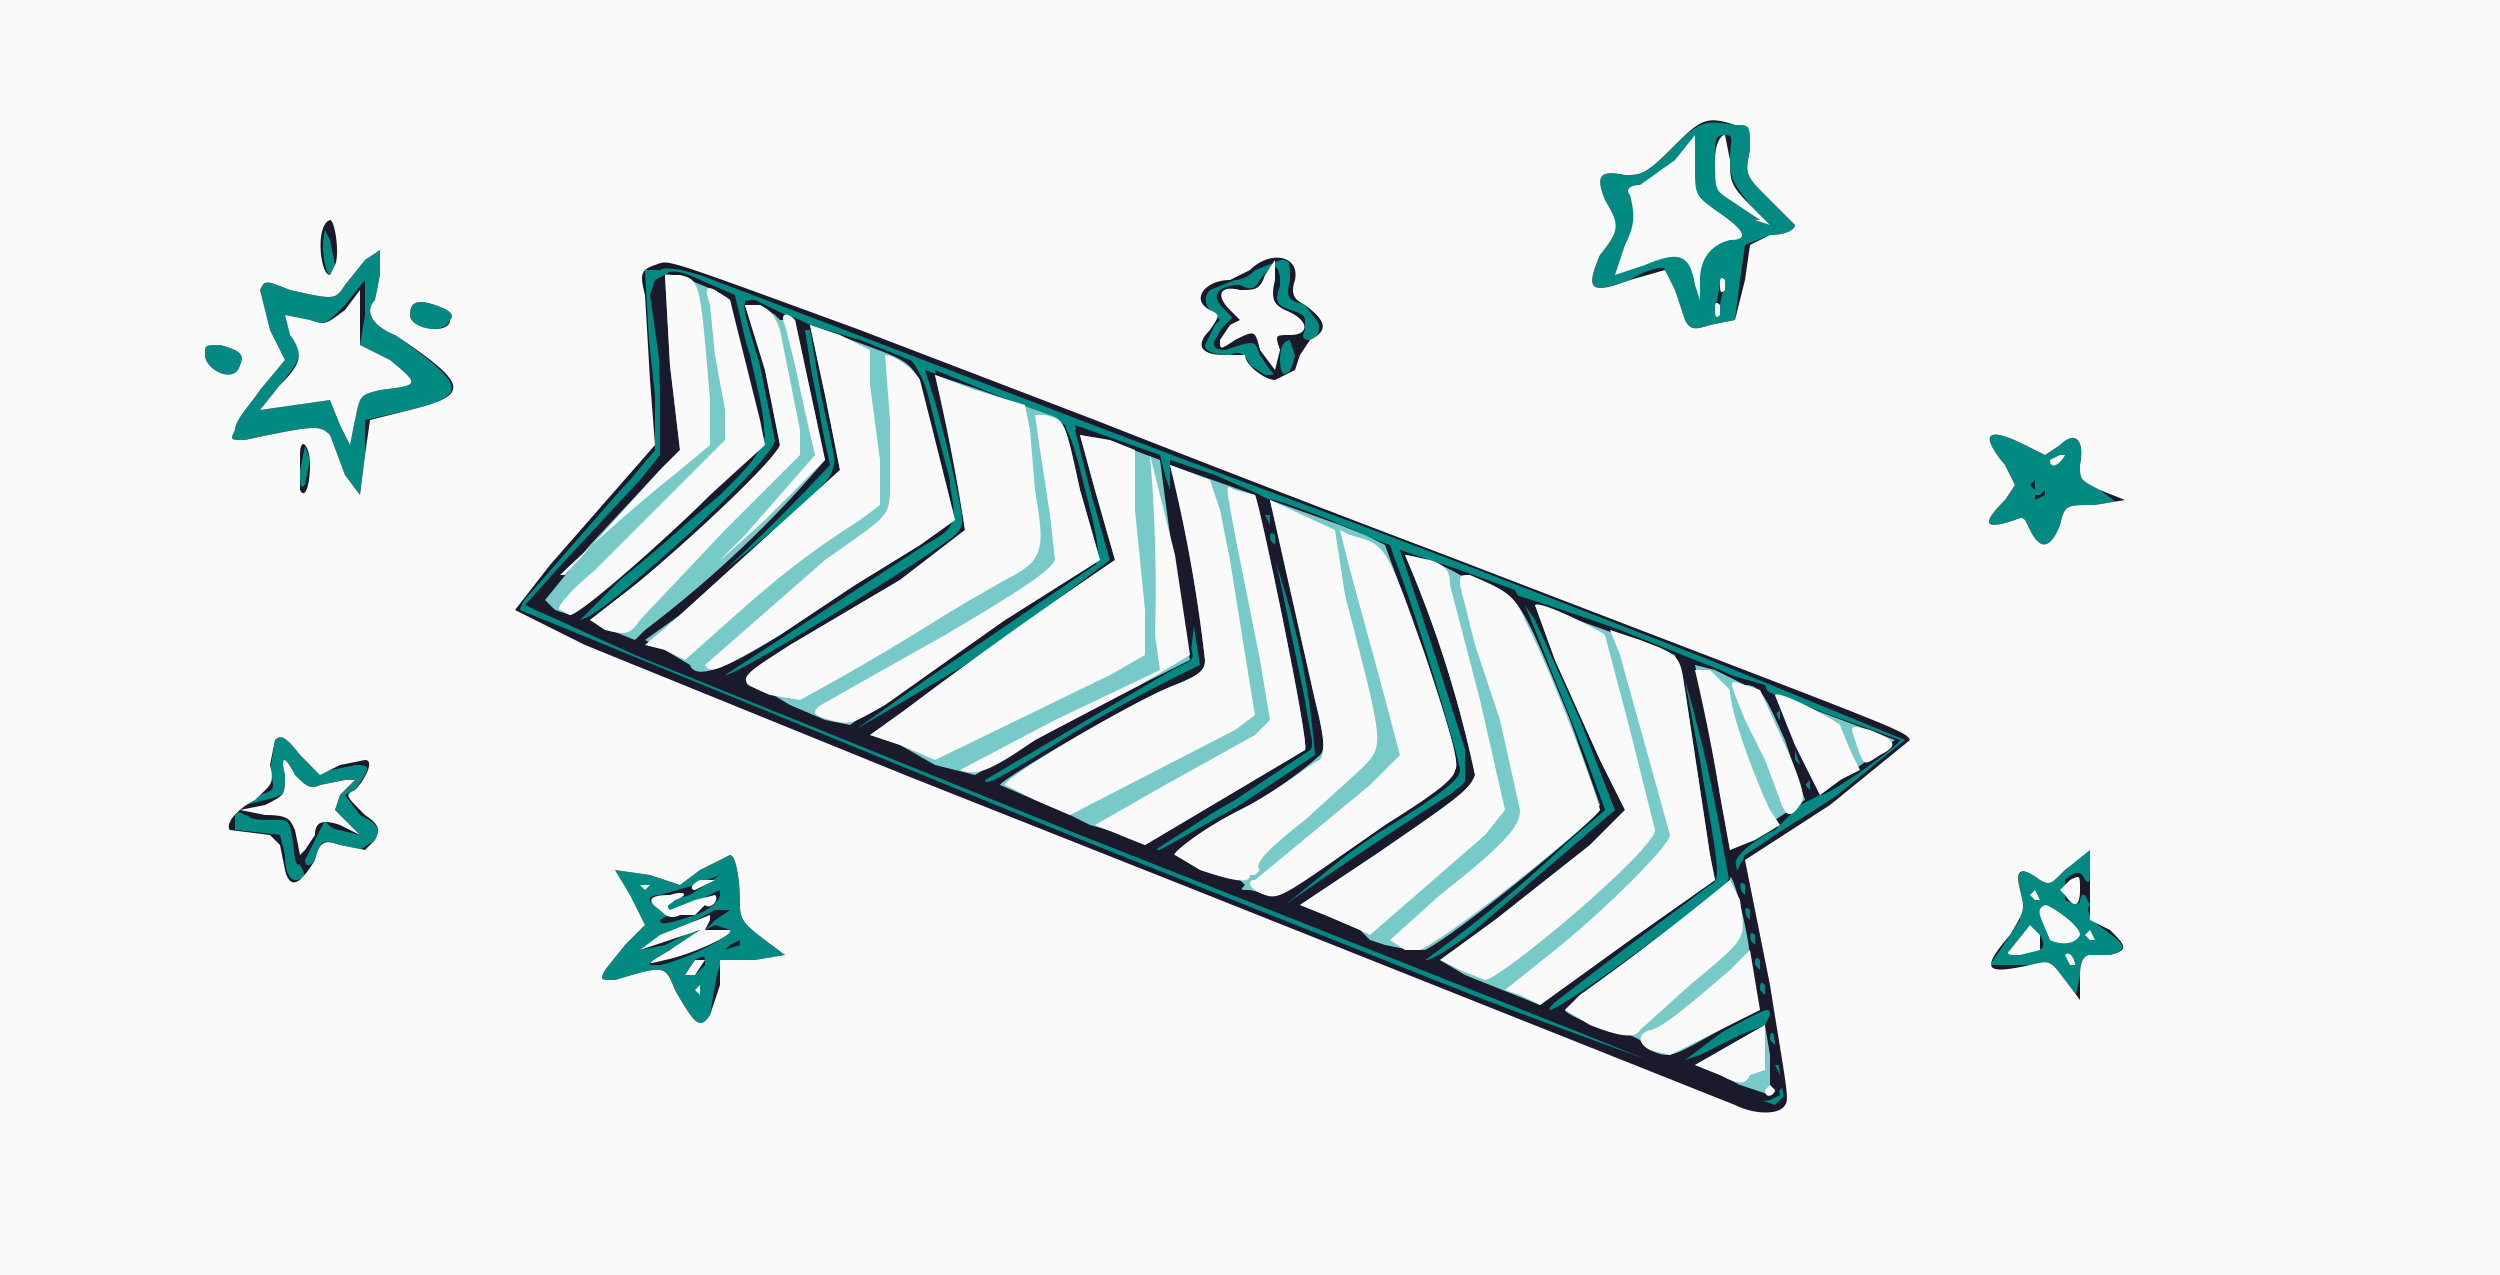 <svg viewBox="0 0 500 255" xmlns="http://www.w3.org/2000/svg"><rect x="0" y="0" width="500" height="255" fill="#333333" stroke="none"/><path d="M0 128V0h500v255H0V128z" fill="#008a81"/><g fill="#008a81"><path d="M0 128V0h500v255H0V128zm142 75l2-6c0-4 0-5 4-6h6c4 1 4 0 0-3-4-2-6-4-6-8 0-5-1-9-2-9l-6 4-6 2c-2-2-10-4-11-3l3 5 3 6-4 4-4 5c-1 2-1 2 3 1 6-1 7-1 6-2l5-3c3-1 5-4 5-4l-4 1c-5 3-8 4-8 3l16-8v1 2l3 1c0 1-12 7-14 6l1 5c5 9 6 9 8 6zm276-12h4c4-1 3-2-1-5-3-2-4-4-3-5l-1-2v1c1 2-3 1-4 0v-3l3-2 2-4-4 3c-4 3-4 3-6 2-4-3-5-2-4 3v5l-2 2-2 4-2 3h11l4 3 2 4 1-5c0-3 1-4 2-4zM60 174l-1-2v-2l-1-3c1-4 1-4-4-3l-6-1-1-1v4a40 40 0 004 1c5 0 6 1 6 3 0 3 1 6 3 6v-2zm3-2h-2l1 1 1-1zm1-2h-2v1l2-1zm11-3c1-1 0-3-3-5l-3-2 2-2 1-2c-1 0-7 6-5 6l5 5-4-2h-4v3l6 1c4 1 5 1 5-2zm-23-7h3c2-1 2-1 2-4-1-5 0-5 2-1 2 2 3 3 5 2l4-1 5-2c1-1 1-1-2-1l-5 1c-2 1-4 0-6-3-3-4-4-4-5-3l-1 6c1 4 1 4-2 5l-2 2h1l1-1zm360-55c1-4 1-4 7-4l6-1-5-2c-4-2-4-2-4-5 1-5-1-7-4-4l-3 2-4-2c-8-4-9-2-4 4l2 4-2 3c-5 5-4 6 2 4 2-1 2 0 3 2 2 4 4 4 6-1zM73 91l1-7 8-2c12-3 12-5-3-15-4-2-5-3-5-5l1-3 1-2-1-5c-1 0-7 5-7 7 0 1-3 1-10-1-5-2-5-2-6 0l2 8 3 6-5 6c-2 3-5 6-5 8-1 2-1 2 2 2 14-3 15-3 17-1l3 8 3 4 1-8zm-12 2v-4l-1 5c0 5 1 5 1-1zM48 73c1-2 0-3-4-4-3 0-3 0-3 2 0 3 6 6 7 2zm204-2c-1-3-3-4-5-2l1 1c1-1 1 0 2 1l3 4-1-3zm7 3l-2-6-1 4c1 3 1 4 3 2zm-16-5c0-2 0-3 2-4l2-2-2-1-2-3c1-2-1-3-2 0l2 3 2 2-2 2c-2 2-3 4-1 4l2 1-1-2zm21-4l-4-4v2c1 1 2 2 1 4h1l2-2zM90 64c1-1 0-2-3-3s-5-1-5 2 8 4 8 1zm257 0l2-8 1-7 4-2c3 0 5-1 5-2l-5-5c-5-5-5-5-4-10 0-5 0-5-3-5-6-2-7-1-13 5-5 5-6 5-9 5-5-1-6 0-4 5 3 5 3 6-1 11-3 7-2 8 6 5l7-2 2 4 2 6c1 2 2 2 5 1l5-1zm-89-5c1-6-3-9-6-5l-4 2v1c2 1 3 1 4-1 3-4 4-4 4 1-1 4 1 5 2 2zM67 52l-1-5c-1-2-1-1-1 3l1 5 1-3z"/><path d="M132 184l12-6v1c0 1-2 3-5 4-6 2-7 2-7 1zm-1-3c-1-1-1-2 3-2l6-2 4-2-9 5-1 1h-3zm271 8l2-3c2-2 2-2 3 1 2 3 2 3 0 3-5 2-6 1-5-1zm6-90l1-1v1l-1 1v-1zM68 85l-2-5-7 2h-7l4-5c5-5 5-6 2-10l-1-4 5 1 3 1 5-5c4-4 4-4 4-2-2 11-3 10 4 14s6 5-2 7c-4 0-4 0-5 5v5l-3-4zm275-23l1-5 1-2v2l-1 5-1 3v-3zm-4-5c-2-6-4-7-9-4-8 3-9 2-5-4 2-3 2-6 1-10-1-1 0-2 2-2 2-1 5-2 7-5l4-4v5c0 6 0 6 4 9 6 4 7 6 3 7-4 0-6 3-6 8v4l-1-4z"/></g><g fill="#1a1a2c"><path d="M0 128V0h500v255H0V128zm355 93l2-2c0-1 0-2-1-1l-2 2c-3 1-6-1-138-53l-89-36-22-10 10-11 13-14 4-5V80a411 411 0 00-1-24l2-1c1-1 2-1 7 1l6 3 4 12c4 18 5 17-6 28l-19 16-10 9h1c4 0 39-32 39-36l-3-15-3-13 11 4 2 1 11 4c12 4 11 3 15 20 4 16 4 16-3 20l-40 26c1 1 43-25 46-28 2-2 2-2-1-15a196 196 0 00-5-18l25 9c3 2 4 2 7 15l3 14-25 17-24 17 22-13 25-17 4-4-2-7-5-20 17 6 1 4 1 3v-6a145 145 0 0120 8l13 5 11 4 7 21 7 24c0 2-4 5-17 13l-17 12-1 2c1 0 31-19 34-23 2-1 3-3 3-5l-7-22-7-21 20 8a557 557 0 0124 8l20 8 9 4 2 1 25 9c0 1-14 11-16 11l-4 2-7 6c-5 3-6 5-6 6 0 2 0 2 1 0 0-1 6-6 17-12l16-13-56-23-53-20-27-10-29-11a20690 20690 0 00-76-29c-4-1-6-2-8-1h-3v7l2 18v11l-13 15-14 16c0 2-6-1 72 31l121 48a2590 2590 0 0058 21zm1-8h-1l1 2v-2zm-8-6l5-2 1-2c0-2-1-1-9 3l-8 6 3-1 8-4zm7 0c-1-1-1 0-1 1l1 1v-2zm-213-4l1-6c1-5 1-5 5-5h6c4 0 4-1-1-4-4-3-5-4-5-7 0-6-1-10-2-10l-6 3-4 3-6-2-7-1 2 5 4 6-4 4-4 5c-1 2-1 2 2 2 10-3 10-3 12 2 4 7 5 8 7 5zm186-13l18-13-2-11a307 307 0 00-7-30l4 22c3 17 3 18 1 19a1788 1788 0 00-33 25c0 1 4-1 19-12zm25 7c-1-1-1 0-1 1l1 1v-2zm65-6h4c4-1 3-2-1-5-3-2-4-4-3-5l-1-2h-1c0 2-1 2-3 1v-3c1-2 4-2 4-1 1 1 1 0 1-2v-4l-4 3c-4 4-4 4-6 3-4-3-5-2-4 3v5l-2 3-2 3c-4 3-2 5 6 3 4-1 4-1 7 3l2 4 1-5c0-3 1-4 2-4zm-66 1c-1-1-1 0-1 1l1 1v-2zm-57-6l28-24-7-18-9-20-2-3 4 10 8 20 4 11-7 6a267 267 0 01-29 24c0 1 2 0 10-6zm56 1c-1-1-1 0-1 1l1 1v-2zm-1-5c-1-1-1 0-1 1l1 1v-2zm-1-5c-1-1-1 0-1 1l1 1v-2zm-288-2l-1-2-1-1c-1-9-1-8-5-8l-5-1-2-1v4l9 1v4l1 4c1 2 4 1 4 0zm3-5c0-2 1-2 4-1l4 1 3-2c1-2 1-3-3-5l-3-4 2-1 2-2v-1c1-2 1-2-2-2l-5 1c-2 1-3 0-6-3-3-4-4-4-5-3l-1 6c1 4 0 4-2 5l-3 2 4-1c4-1 4-1 4-5-1-4 0-4 2 0 2 2 3 3 5 2l5-1h2l-3 3-1 3 5 5-4-1c-2 0-3-2-3-2l-4 8c0 2 2 1 3-2zm184-9l15-10a163 163 0 00-8-39l4 19 3 19-15 10c-16 9-17 10-15 10l16-9zm114-5l-1 1 1 1v-2zm-148-9a312 312 0 0126-14l-1-10a526 526 0 01-1 9l-7 4-34 20c0 1 1 1 17-9zm145 3v2l1 1-1-3zm-3-8l-1 1 1 1v-2zm-211-28c21-17 22-19 22-22l-3-14-2-12h-1l2 13 3 14a408 408 0 01-21 21zm110-7c-1-1-1 0-1 1l1 1v-2zm157-2c1-4 1-4 7-4h5l-4-3c-4-2-4-2-4-5 1-5-1-7-5-4l-2 2-4-2c-8-4-9-2-4 4l2 4-2 3c-5 5-4 6 2 4 2-1 2 0 3 2 2 4 4 4 6-1zm-158-2h-1l1 2v-2zM73 91v-7l9-2c12-3 11-5-3-15-5-2-6-5-4-6l1-6v-5l-3 2-4 5c-2 3-2 3-11 1-5-2-5-2-6 0s0 4 2 8l3 6-5 6-6 8c0 2 0 2 3 2 14-3 15-3 16-1l4 8 3 4 1-8zm-11 1l-1-3-1 5c0 3 0 4 1 3l1-5zM48 73c1-2 0-3-4-4-3 0-3 0-3 2 0 4 6 6 7 2zm206 1l-2-3c-1-3-1-3-7-1-3 0-3-2 0-4l2-2-2-2c-2-2-2-3-1-4h4c2 0 3 0 4-2 3-4 4-3 4 1-1 3-1 4 2 5s3 1 3 4c-1 2 0 2 1 2l2-1v-2l-3-4c-3-1-4-1-3-5 0-4 0-4-2-4l-5 2a6 6 0 01-4 2c-5 0-8 4-4 7v2l-2 4c0 1 1 2 4 2s4 0 5 2l3 2c2 0 2 0 1-1zm5-3l-1-3c-1 0-2 1-2 4 0 4 2 4 3-1zM90 64c1-1 0-2-3-3s-5-1-5 2 7 4 8 1zm257 0l1-8 1-7 5-2c3 0 5-1 5-2l-5-5c-5-5-5-5-4-10 0-5 0-5-3-5-6-1-7-1-13 5-5 5-6 5-9 5-6-1-7 0-4 5s2 6-1 11c-3 7-2 8 6 5 3-2 7-3 7-2l1 4 3 6c1 2 2 2 5 1l5-1zM67 53l-1-5-1-2c-1 3 0 9 1 9l1-2z"/><path d="M134 190c8-4 7-5 0-2l-6 2 15-7 3-1-3 2-2 2 2-1 3 1c1 1-9 6-14 7-3 0-3 0 2-3zm-2-6l12-6v1c0 1-2 3-5 4-6 2-7 2-7 1zM343 62l1-5 1-1-1 5c-1 3-1 3-1 1z"/></g><g fill="#1a1a2c"><path d="M0 128V0h500v255H0V128zm357 93l-4-25c-4-19-5-24-4-25l17-11c11-7 15-11 15-12s-3-3-8-4l-13-5-72-28-74-28-31-12-41-16c-5-1-11-2-13-1l1 18 1 18-5 6-14 15c-5 5-8 10-8 11l83 34 122 50c32 12 41 16 44 16l4-1zm-215-18l2-6v-5h7l6-1-4-3c-4-3-5-4-5-7 0-6-1-10-2-10l-6 3-4 3-6-2-7-1 3 5 3 6-4 4-4 5c-1 2-1 2 2 2 10-3 10-3 12 2 4 7 5 8 7 5zm276-12h4c4-1 3-3-1-6-3-2-3-2-3-9v-7l-4 4c-4 4-4 4-6 3-4-3-5-2-4 2s1 4-2 9l-4 6h8c4-1 4-1 7 3l3 4v-5c0-3 1-4 2-4zM63 172c1-4 2-4 5-3l5 1 2-2c1-2 1-3-2-5-4-4-4-4-2-5l2-3c1-2 0-2-2-2l-5 1c-2 1-3 0-6-3-3-4-4-4-5-3l-1 6c1 4 1 4-2 5-4 2-8 7-5 7l9 1 1 4c0 6 3 7 6 1zm349-67c1-4 1-4 7-4l6-1-5-2c-4-2-4-2-4-5 1-5-1-7-4-4l-3 2-4-2c-8-4-9-2-4 4l2 4-2 3c-5 5-4 6 2 4 2-1 2 0 3 2 2 4 4 4 6-1zM73 91l1-7 8-2c12-3 12-5-3-15-5-2-6-5-4-7l1-5v-5l-3 2-4 5c-2 3-2 3-11 1-5-2-5-2-6 0l2 8 3 6-5 6c-2 3-5 6-5 8-1 2-1 2 2 2 14-3 15-3 17-1l3 8 3 4 1-8zm-11 1l-1-3-1 5c0 3 0 4 1 3l1-5zM48 73c1-2 0-3-4-4-3 0-3 0-3 2 0 3 6 6 7 2zm211-2l-1-3c-1 0-2 1-2 3l-1 2c-1 1-2-1-3-2-1-3-2-4-5-2-4 2-5-1-2-4l2-2-2-2c-3-2-1-4 3-4 2 1 3 1 4-1 3-4 4-3 4 1-1 3-1 4 2 5s3 1 3 3c-1 3 0 3 1 3 3-1 2-5-1-7-3-1-3-2-3-5 0-4 0-4-2-4l-5 2a7 7 0 01-4 2l-5 2-2 2 2 2 2 2-2 2c-3 3-1 5 4 5 2-1 3 0 4 2s2 2 5 2 4-1 4-4zM90 64c1-1 0-2-3-3s-5-1-5 2 8 4 8 1zm257 0l2-8 1-7 4-2c3 0 5-1 5-2l-5-5c-4-5-5-5-4-10 0-5 0-5-3-5-6-2-7-1-13 5-5 5-6 5-9 5-5-1-6 0-4 5 3 5 3 6-1 11-3 7-2 8 6 5l7-2 2 4 2 6c1 2 2 2 5 1l5-1zM67 53v-6c-2-3-2-3-2-1-1 3 0 9 1 9l1-2z"/><path d="M349 220a26403 26403 0 00-242-98c-2-1 1-5 13-17a171 171 0 0010-11l2-1V73l-2-14 1-3 2-1c1-1 3-1 7 1l7 3 3 13 3 15c0 3-14 17-29 29l-8 8 3-1c24-20 36-32 36-35l-3-15c-4-13-4-13-1-13 4 2 9 4 9 6 2 5 6 26 5 27l-25 23c-12 10-14 13-12 13l25-21c16-14 16-12 11-31l-2-12 10 3 10 4c2 1 4 9 8 24v9l-24 16-22 14c0 2 3 0 22-11 26-16 27-17 27-19a271 271 0 00-6-31l22 9 4 2 4 13c3 11 3 14 2 15l-22 15c-24 16-27 18-26 19l6-3 25-17 20-15-4-14-3-12c1-1 16 5 17 6l3 17 3 20c1 3 1 3-4 5l-38 22c0 2 3 1 14-6l21-12 9-5-3-19-3-20c0-1 3-1 9 1l9 4 4 17 5 24c1 7 2 9 1 10l-17 11-14 9c0 1 8-3 17-9 14-8 16-10 16-12l-5-26-5-23c0-1 23 8 24 10 2 2 14 42 14 44-1 2-6 6-19 14l-16 13a826 826 0 0136-24v-11l-13-36 12 4 11 4 3 6 9 22 6 16-6 5a430 430 0 01-30 25c3 1 38-27 38-30l-8-21-9-21 30 12 4 20 3 21c1 2 0 3-5 7-19 14-29 21-28 22h2l18-13c15-11 16-12 16-15l-2-12-4-19-2-11 8 3 7 2 4 10 5 12-7 7c-5 2-8 5-8 6l3 15 2 14c-1 1-4 4-9 6-7 4-10 6-7 6l9-4 8-3 3 13-2 1h-2-3zm13-64l-4-10-3-7 24 9c1 1-13 11-15 11-1 0-2-1-2-3zm-225 39l2-3c2-1 2-1 2 1l-2 2h-2zm-3-5c4-2 6-3 5-4l-6 3-5 1 15-8h3l-3 2-2 2h5c1 1-10 6-14 7-3 0-3 0 2-3zm12-1l2-1v1l-3 1 1-1zm-14-5l12-6v1s-2 3-6 4l-6 1zm-1-3c-2-1-1-2 1-2l7-2 5-2-6 4-7 2zm271 9l4-5 2 2c1 2 1 3-1 3h-5zm11-11v-3c2-2 4-2 4 1l-1 3c0 1-1 1-3-1zm-354-9c0-7 0-7-5-6-5 0-6-1-1-3 4-2 4-2 4-6-1-4 0-4 2 0 2 2 3 3 5 2l5-1h2l-3 3-1 3 5 5-4-1-3-2-3 5c-2 5-3 5-3 1zm349-71l1-1v1l-2 1v-1zm-2-2l1-1v2l-1-1zM68 85l-2-5-7 1-7 1 4-5c4-5 5-6 2-10l-1-4 5 1c3 1 3 1 7-3l4-5v7l-1 6 6 3c6 5 6 5-2 6-4 1-4 1-5 6l-1 5-2-4zm284-41l-6-4c-3-2-3-3-3-8 0-4 0-5 2-5s1 1 1 5 1 5 4 9l4 4-2-1z"/></g><g fill="#78cac8"><path d="M351 218l-3-1-4-2-5-2 7-4 7-4 1 6v8l-3-1zm-21-8l-2-2-2-1c-3 0-13-4-13-5l3-3a543 543 0 0030-23c0-3 3 7 4 15l1 8c1 2 0 3-7 7-9 5-10 6-14 4zm-27-11l-10-4-5-3 11-8 19-15 7-7-5-10-9-20-4-11 28 10 2 7 5 33 1 5-17 12-18 13-5-2z"/><path d="M282 190l-5-1-3-1-2-2-7-3-5-2 15-10c16-11 19-13 20-16a231 231 0 00-14-44c1 0 6 1 11 4 12 4 11 2 22 29l6 17-2 3c-5 5-27 23-33 26h-3z"/><path d="M254 179l-4-1c-2 0-2 0-1-1l-1-1-13-5c-1 0 5-5 13-9s15-10 16-11 1-3-1-11l-9-40 14 5 5 2 4 2 8 22c5 15 7 22 6 23l-14 11c-19 13-22 15-23 14zm92-9l-2-11a393 393 0 00-5-26l4 1 6 3c3 0 4 2 8 11l4 12-15 10z"/><path d="M225 167l-7-2-4-2-7-3-7-3c0-1 27-17 35-20 5-2 6-3 6-5a302 302 0 00-7-39l17 6c1 2 11 50 10 51l-32 19-5-2zm134-18l-4-10 24 9-15 11-5-10z"/><path d="M191 154l-4-1-7-4-6-2 7-5a1010 1010 0 0142-30l-4-14-3-11 8 2 8 3 2 15 3 20 1 5-10 5a471 471 0 00-33 18l-4-1z"/><path d="M165 144l-7-3-5-3c-6-1-5-2 5-9l22-13 13-10a460 460 0 00-6-31l9 3 14 5c3 1 3 2 6 15l4 14-19 12a913 913 0 00-31 21l-5-1z"/><path d="M138 133l-5-3-4-2 7-5 32-29-3-15-3-14 11 4c11 4 10 4 13 15l5 20-7 5-13 8-15 10c-11 7-17 9-18 6z"/><path d="M122 126l-4-2 9-7c11-9 28-25 29-28l-3-15-4-13h3l3 2 1 1h3l6 28a227 227 0 01-36 34l-2 2-5-2z"/><path d="M111 122l-2-2 9-11 14-15 4-4-2-17-1-18c0-1 11 3 13 5l6 27c1 1-2 4-10 12-10 10-27 24-28 24l-3-1z"/></g><g fill="#fafafa"><path d="M0 128V0h500v255H0V128zm357 93c1-1 0-5-3-24l-5-25 17-11 16-13c-1-2-2-2-93-37a5783 5783 0 01-70-27l-47-18c-41-15-38-14-41-13s-3 2-2 6l1 17 1 13-7 8-14 16-7 9 14 7 64 26 58 23 108 43c4 2 9 2 10 0zm-215-18l2-6v-5h7l6-1-4-3c-4-3-5-4-5-7 0-6-1-10-2-10l-6 3-4 3-6-2-7-1 3 5 3 6-4 4-4 5c-1 2-1 2 2 2 10-3 10-3 12 2 4 7 5 8 7 5zm276-12h4c4-1 3-2 0-5l-4-2v-7-7l-5 4c-3 3-3 3-5 2-4-3-5-2-4 2s1 4-2 9c-6 7-5 8 4 6 4-1 4-1 7 3l3 4v-5c0-3 1-4 2-4zM63 172c1-4 2-4 5-3l5 1 2-2c1-2 1-3-2-5-4-4-4-4-2-5 2-2 4-6 2-6l-5 1-4 2-4-4c-3-4-4-4-5-3l-1 5c1 4 0 4-3 7-4 2-6 5-5 6l8 1 2 2 1 5c1 4 3 3 6-2zm349-67c1-4 1-4 7-4l6-1-5-2c-4-2-4-2-4-5 1-5-1-7-4-4l-3 2-4-2c-8-4-9-2-4 4l2 4-2 3c-5 5-4 6 2 4 2-1 2 0 3 2 2 4 4 4 6-1zM73 91l1-7 8-2c12-3 12-5-3-15-5-2-6-5-4-7l1-5v-5l-3 2-4 5c-2 3-2 3-11 1-5-2-5-2-6 0l2 8 3 6-5 6c-2 3-5 6-5 8-1 2-1 2 2 2 14-3 15-3 17-1l3 8 3 4 1-8zm-11 2c0-4-2-6-2-2v4 3c1 2 2-1 2-5zm197-19l1-3 2-3c4-2 3-4-1-7-2-1-3-2-2-5 1-5-5-6-9-2l-4 2c-5 0-8 4-4 6 2 1 2 1 0 4-3 3-2 5 3 5h4c0 2 4 5 6 5l4-2zM48 73c1-2 0-3-4-4-3 0-3 0-3 2 0 3 6 6 7 2zm42-9c1-1 0-2-3-3s-5-1-5 2 8 4 8 1zm257 0l2-8 1-7 4-2c3 0 5-1 5-2l-5-5c-5-5-5-5-4-10 0-5 0-5-3-5-6-2-7-1-13 5-5 5-6 5-9 5-5-1-6 0-4 5 3 5 3 6-1 11-3 7-2 8 6 5l7-2 2 4 2 6c1 2 2 2 5 1l5-1zM67 53c1-2 0-9-1-9-3 1-2 11 0 11l1-2z"/><path d="M353 218l1-1 1 1c0 1-2 2-2 0zm-9-3l-5-2 7-4 7-4v9l-3 1c-1 2-2 2-6 0zm-14-5c-2-1-3-3 0-4 2 0 9-6 16-12l4-4 1 6 1 6-18 9-4-1zm-12-5l-5-3 3-3a543 543 0 0030-23l2 4c1 8 2 7-10 17l-10 9c-1 2-5 1-10-1zm-14-6l-3-1 10-8c10-8 23-21 23-23l-10-36-2-5 6 2c8 3 8 3 9 10l5 33 1 5-17 12-18 13-4-2z"/><path d="M292 194l-4-2 11-8 19-15 7-7-5-10-9-20-4-11c1-1 13 5 14 6l5 19 5 20c0 4-31 30-34 30l-5-2z"/><path d="M281 190l-3-2 10-9c14-11 16-14 16-17l-4-18-5-15-3-12c0-2 0-2 2-2 7 3 9 4 11 9 7 14 15 37 15 38-1 2-28 24-36 28h-3z"/><path d="M272 186l-7-3-5-2 15-10c16-11 19-13 20-16a231 231 0 00-14-44l5 1c3 1 4 2 4 5l6 23 5 22-4 5-23 20-2-1z"/><path d="M253 179c-3-1-4-3-2-3l23-19 6-6-4-15-6-22-2-8 2 1c7 2 7 1 15 24 5 15 7 22 6 23 0 2-6 6-14 11-20 14-21 15-24 14z"/><path d="M240 174l-5-3c-1 0 5-5 13-9s15-10 16-10c1-2 1-4-1-12l-9-40 13 6 2 13c8 31 8 30 3 35l-11 10c-9 7-10 9-9 10l-1 1h-1c0 2-4 1-10-1zm106-4l-2-11a393 393 0 00-5-25h3l4 4c0 5 6 20 8 24l2 3-5 3-5 2z"/><path d="M224 167l-5-2 14-8 18-10 3-3-2-12-5-25c-2-11-2-10 0-9l4 1c1 2 11 50 10 51l-32 19-5-2z"/><path d="M207 160l-6-3c-1-1 26-17 34-20 5-2 6-3 6-5a302 302 0 00-7-39l8 3 2 6 2 10 4 25 1 6-4 3-33 17-7-3zm149 0l-3-8-3-6-1-2-2-5c-1-3-1-3 2-2l3 1 5 11c4 9 4 11 3 12-2 3-3 2-4-1zm3-11l-4-10c1-1 12 5 13 6l2 5 2 4-4 2-4 3-5-10z"/><path d="M192 154l19-10 21-10-1-7a314 314 0 00-1-36l5 20 3 20-10 6-21 11c-10 7-12 7-15 6zm180-3l-1-3c-1-3-1-3 3-2 5 2 6 3 2 5-3 2-3 2-4 0z"/><path d="M180 149l-6-2 7-5a1010 1010 0 0142-30l-4-14-3-11 6 1 5 2v12l2 20v9l-7 4-35 17-7-3z"/><path d="M166 144c-4-1-4-2 0-4l7-4 16-9c17-10 21-13 22-15l-1-9-2-13-1-7h2c4 1 4 1 7 15l4 14-19 12-24 17c-7 4-7 4-11 3z"/><path d="M154 139c-7-3-7-3 4-10l22-13 13-10a366 366 0 00-6-31l8 3 10 3 1 5 1 12c2 12 2 14-6 18l-7 4-5 3a515 515 0 01-29 17l-6-1z"/><path d="M141 133l24-21c14-10 13-8 13-18V84l-1-13c2 0 6 3 7 5l7 28-7 5-13 8-15 10c-12 7-14 8-15 6z"/><path d="M133 130l-4-1 7-6 32-29-3-15-3-14 6 2 6 3v7l2 15v9l-4 3c-11 7-17 12-26 20l-9 8-4-2z"/><path d="M121 126l-3-2 9-7c11-9 28-25 29-28l-3-15-4-13h3c2 1 3 2 4 5l4 20v5l-15 15-17 18c-2 3-3 3-7 2z"/><path d="M112 122c-1 0 1-3 7-8l17-17 9-9v-6l-2-11-1-10c-1-3-1-4 1-3l3 2 6 24 1 5-11 10c-9 9-26 24-28 24l-2-1z"/><path d="M113 115l19-21 4-4-2-17-1-18h3c4 1 4 1 6 25v9l-6 5a370 370 0 00-24 21zm36-8l14-16a700 700 0 01-4-18l-2-8c-1-2 0-3 2-1l6 28-12 12c-11 10-11 10-4 3zm-10 91l1-1v2l-1-1zm-2-3l2-3h2l-2 3h-2zm-3-5l6-4-6 2-6 2 4-3 5-2 5-2v1l-1 2h5c1 1-8 5-13 6-4 1-4 1 1-2zm-2-8c-3-2-2-3 2-3 3-1 4 0 1 1-1 1-2 1-1 2l5-2 4-1c1 1-1 3-2 2l-1 1-1 1h-3c-2 1-3 0-4-1zm-4-5h2l-1 1-1-1zm12-1h3l-4 2c-1 0-1-1 1-2zm274 17l-1-2c1-1 2 1 2 2h-1zm-12-3l4-5 2 2v3l-4 1c-2 0-3 0-2-1zm8-2c-2-5-3-6-1-7 1 0 7 4 7 6-1 2-4 2-6 1zm7-1l1-1 1 2h-1l-1-1zm-4-8l-1-1 2-2c2-1 2-1 2 2s-1 4-3 1zm-7 0l1-1 1 2h-1l-1-1zm-346-8l-1-5c-1-2-1-3-6-3l-5-1 5-1c4-2 4-2 4-6-1-4 0-4 2 0 2 2 3 3 5 2l5-1h2l-3 3-1 3 5 5-4-2c-3-1-5-1-5 2l-2 3-1 1zm350-79l2-1h1c-1 2-3 3-3 1zM68 85l-2-5-7 1-7 1 4-5c4-4 5-6 2-10l-1-4 5 1c3 1 3 1 7-2l3-4v11l6 3c6 5 6 5-2 6-4 1-4 1-5 6l-1 5-2-4zm184-15c-1-4-1-4-5-2-3 2-3 2-3 0l2-3 2-1-2-2c-3-3-2-5 2-4 3 0 4 0 5-3l2-3v4c-1 4 0 5 2 6 5 2 5 5 1 5-3 0-3 0-2 3l-1 4-3-4zm91-8c0-1 0-2 1-1v2c-1 1-1 0-1-1zm-4-5c-1-6-3-7-10-4l-6 2 2-6c2-4 2-6 1-10-1-1 0-2 2-2l7-5 4-5v6c0 6 0 6 4 9 6 4 7 6 3 6-4 1-6 4-6 8v4l-1-3zm5 0c0-1 0-2 1-1v2c-1 1-1 0-1-1z"/><path d="M352 44l-6-4c-3-2-3-2-3-8 0-3 1-5 2-5l1 5c0 4 0 5 4 9l4 4-3-1z"/></g></svg>